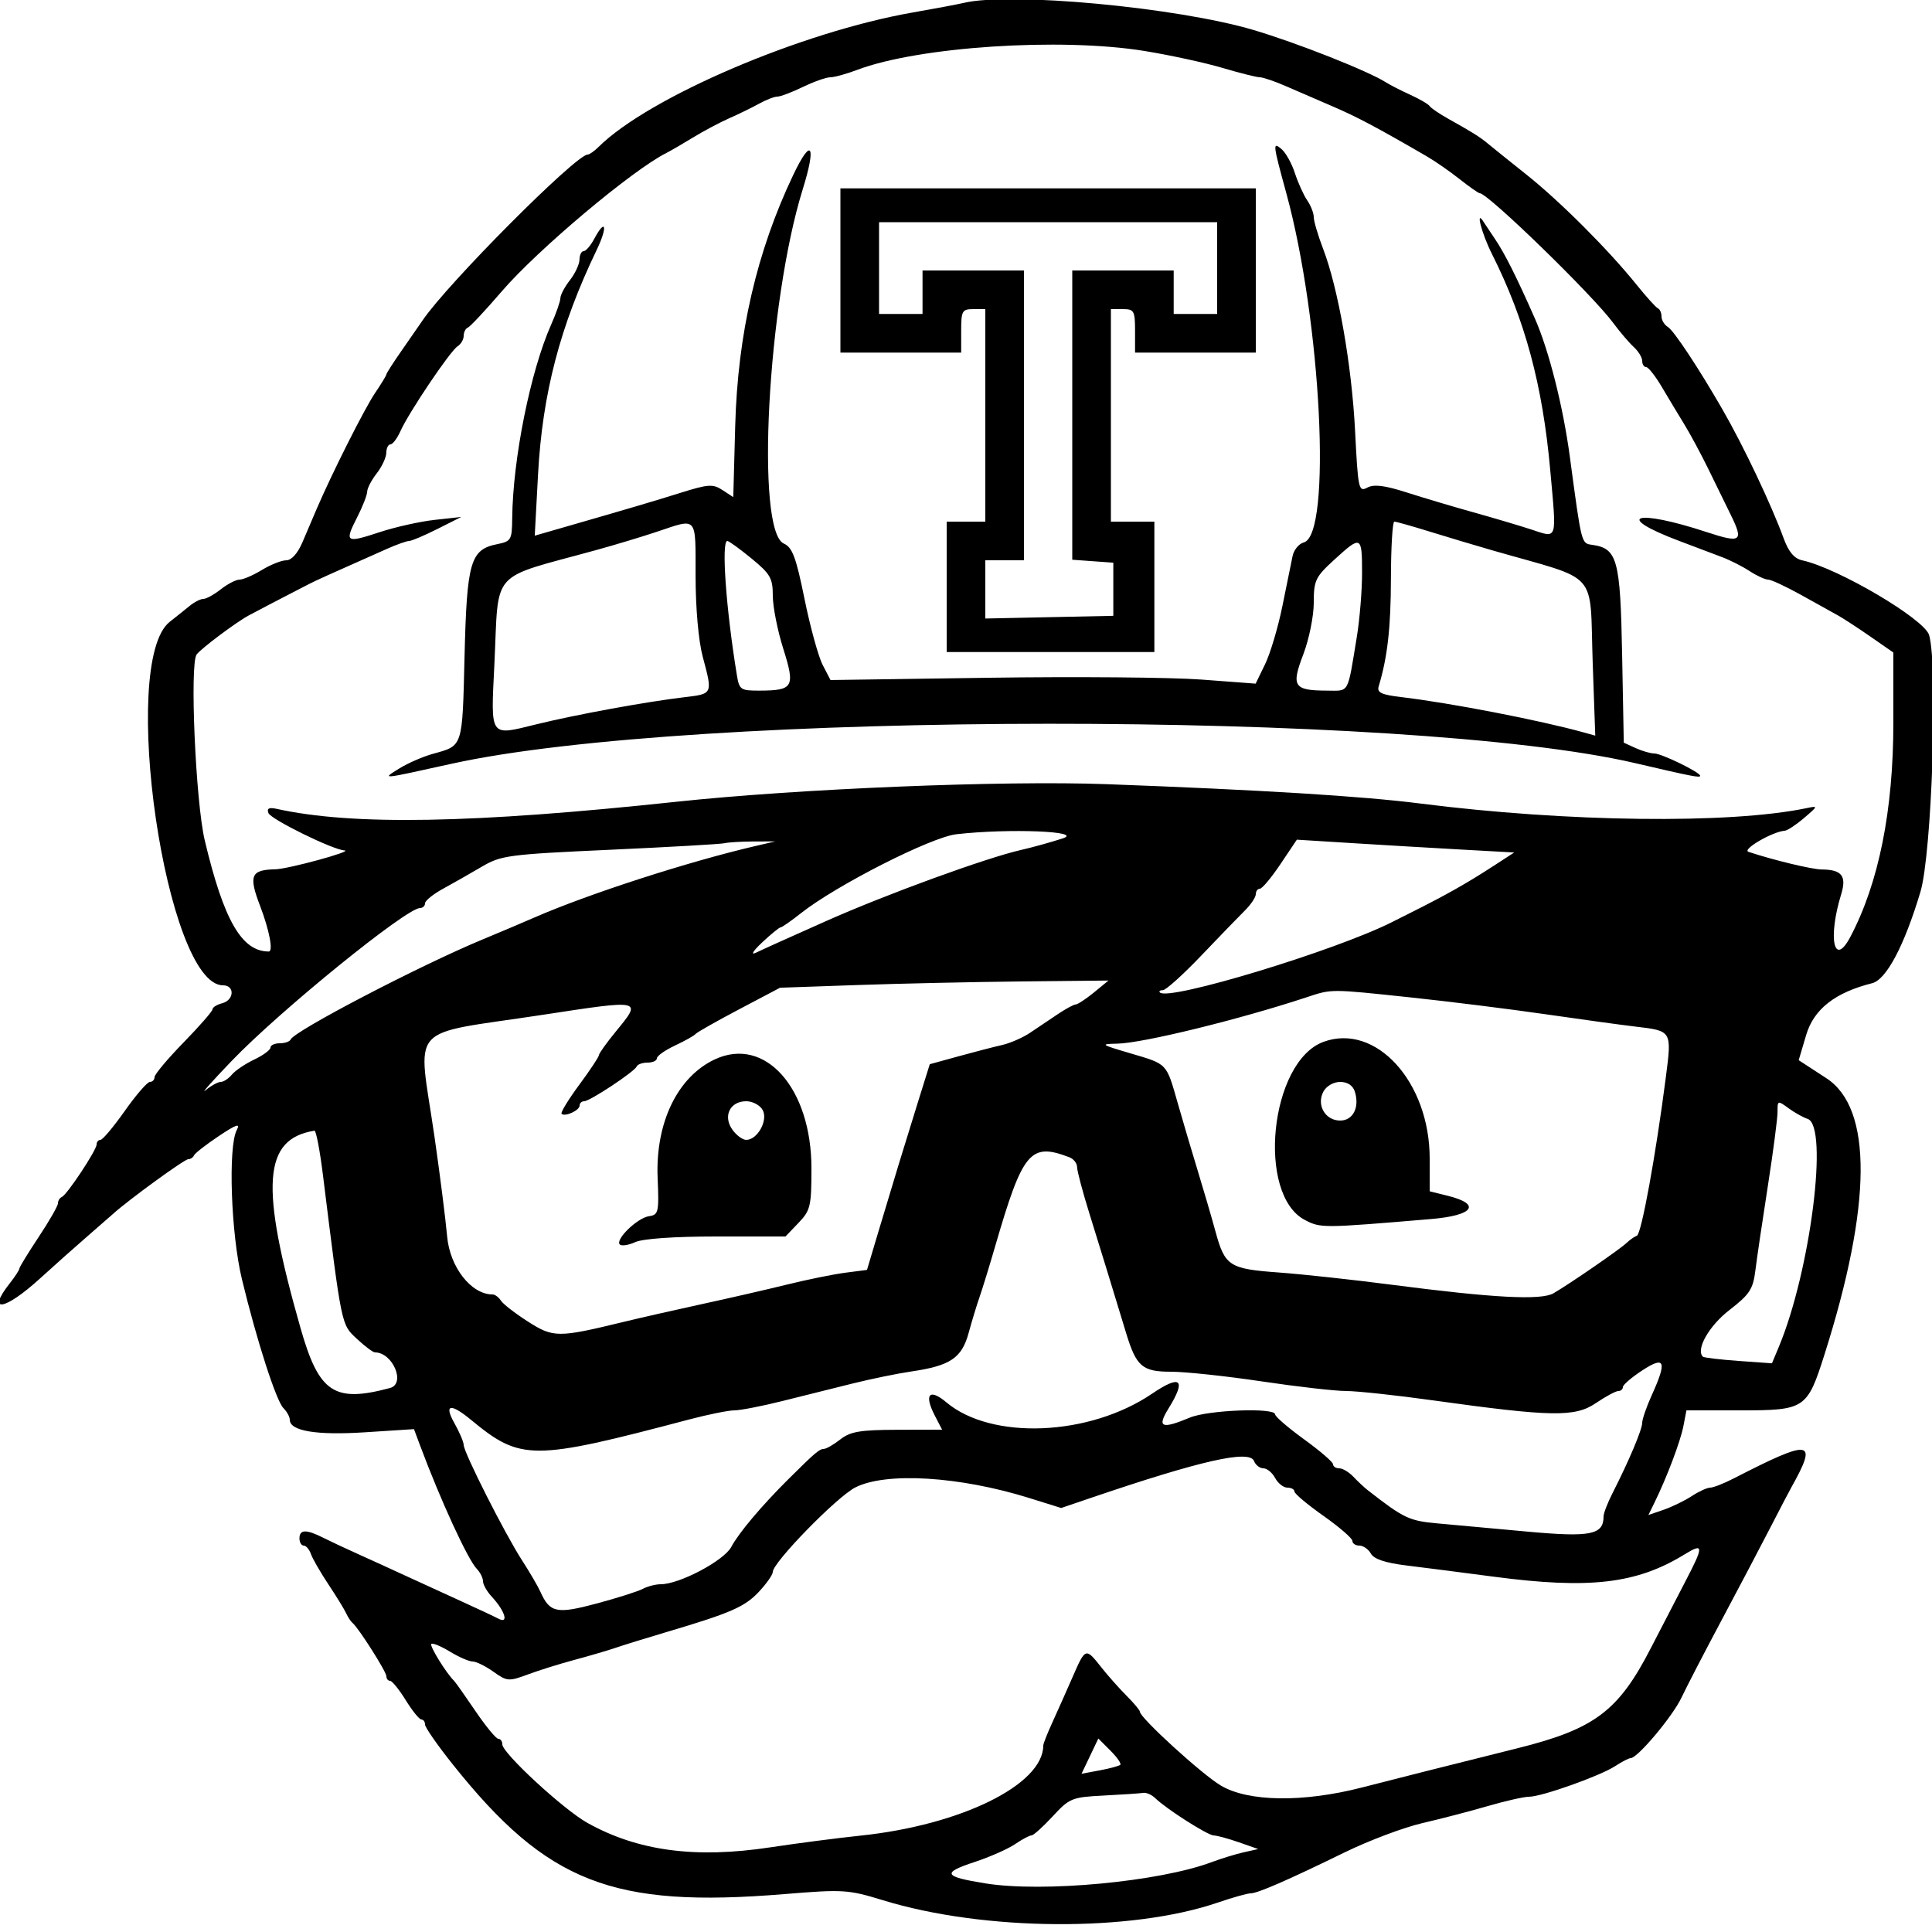 <svg id="svg" version="1.1" width="400" height="400" xmlns="http://www.w3.org/2000/svg" xmlns:xlink="http://www.w3.org/1999/xlink" style="display: block;"><g id="svgg"><path id="path0" d="M199.500 0.607 C 198.400 0.874,193.675 1.761,189.000 2.579 C 165.850 6.630,134.299 20.131,123.916 30.429 C 123.045 31.293,122.036 32.000,121.674 32.000 C 119.252 32.000,92.657 58.708,87.500 66.320 C 86.950 67.131,85.038 69.889,83.250 72.448 C 81.463 75.007,80.000 77.283,80.000 77.506 C 80.000 77.729,78.935 79.480,77.634 81.397 C 75.479 84.573,68.672 98.100,65.505 105.500 C 64.799 107.150,63.504 110.188,62.627 112.250 C 61.644 114.562,60.355 116.001,59.266 116.004 C 58.295 116.006,56.027 116.906,54.226 118.004 C 52.425 119.102,50.348 120.000,49.611 120.000 C 48.873 120.000,47.126 120.900,45.727 122.000 C 44.329 123.100,42.698 124.000,42.104 124.000 C 41.509 124.000,40.230 124.651,39.261 125.446 C 38.293 126.242,36.439 127.725,35.143 128.742 C 24.559 137.047,34.373 204.000,46.174 204.000 C 48.647 204.000,48.503 207.056,46.000 207.710 C 44.900 207.998,44.000 208.560,44.000 208.960 C 44.000 209.360,41.300 212.455,38.000 215.838 C 34.700 219.221,32.000 222.441,32.000 222.994 C 32.000 223.547,31.566 224.000,31.034 224.000 C 30.503 224.000,28.165 226.700,25.838 230.000 C 23.510 233.300,21.245 236.000,20.803 236.000 C 20.361 236.000,20.000 236.427,20.000 236.950 C 20.000 238.129,13.874 247.377,12.791 247.833 C 12.356 248.017,12.000 248.601,12.000 249.132 C 12.000 249.663,10.200 252.807,8.000 256.119 C 5.800 259.431,4.000 262.376,4.000 262.663 C 4.000 262.950,3.100 264.329,2.000 265.727 C -2.905 271.963,0.974 271.342,8.250 264.727 C 11.412 261.852,15.823 257.925,18.051 256.000 C 20.279 254.075,22.696 251.963,23.422 251.308 C 26.647 248.394,38.189 240.000,38.970 240.000 C 39.445 240.000,39.983 239.644,40.167 239.209 C 40.350 238.774,42.650 236.981,45.277 235.225 C 48.927 232.785,49.811 232.484,49.027 233.950 C 47.192 237.378,47.813 255.447,50.090 264.859 C 53.157 277.543,57.183 290.040,58.686 291.543 C 59.409 292.266,60.000 293.350,60.000 293.953 C 60.000 296.279,65.512 297.192,75.605 296.539 L 85.710 295.886 86.943 299.193 C 91.192 310.585,96.843 322.885,98.720 324.821 C 99.424 325.548,100.000 326.701,100.000 327.383 C 100.000 328.065,100.810 329.495,101.800 330.561 C 104.543 333.514,105.403 336.280,103.227 335.147 C 102.277 334.652,98.800 333.022,95.500 331.523 C 92.200 330.025,87.025 327.655,84.000 326.256 C 80.975 324.858,76.475 322.805,74.000 321.694 C 71.525 320.584,68.306 319.074,66.846 318.338 C 63.397 316.600,62.000 316.646,62.000 318.500 C 62.000 319.325,62.398 320.000,62.883 320.000 C 63.369 320.000,64.041 320.788,64.376 321.750 C 64.712 322.713,66.332 325.525,67.977 328.000 C 69.622 330.475,71.280 333.175,71.661 334.000 C 72.042 334.825,72.635 335.725,72.979 336.000 C 74.191 336.970,80.000 346.113,80.000 347.050 C 80.000 347.573,80.344 348.000,80.764 348.000 C 81.184 348.000,82.640 349.800,84.000 352.000 C 85.360 354.200,86.816 356.000,87.236 356.000 C 87.656 356.000,88.000 356.474,88.000 357.053 C 88.000 357.633,90.583 361.345,93.740 365.303 C 113.275 389.797,126.777 395.081,162.356 392.156 C 174.605 391.150,175.574 391.210,182.856 393.439 C 203.750 399.833,234.179 400.042,252.103 393.915 C 255.184 392.862,258.246 392.000,258.908 392.000 C 260.360 392.000,266.461 389.343,278.500 383.466 C 283.450 381.049,290.650 378.344,294.500 377.453 C 298.350 376.563,304.457 374.972,308.071 373.917 C 311.685 372.863,315.510 371.998,316.571 371.996 C 319.202 371.990,331.305 367.685,334.409 365.652 C 335.795 364.743,337.240 364.000,337.618 364.000 C 339.038 364.000,346.305 355.349,348.119 351.500 C 349.155 349.300,352.884 342.100,356.404 335.500 C 359.924 328.900,364.425 320.350,366.407 316.500 C 368.389 312.650,370.388 308.825,370.850 308.000 C 376.448 297.996,375.121 297.790,358.864 306.134 C 356.864 307.160,354.711 308.000,354.079 308.000 C 353.447 308.000,351.728 308.787,350.260 309.749 C 348.791 310.712,346.171 311.987,344.437 312.583 L 341.284 313.667 342.552 311.083 C 345.098 305.892,347.921 298.420,348.532 295.250 L 349.159 292.000 360.399 292.000 C 373.702 292.000,374.165 291.692,377.722 280.495 C 387.583 249.446,387.728 229.484,378.137 223.237 L 372.400 219.500 373.950 214.279 C 375.535 208.939,379.930 205.489,387.600 203.564 C 390.549 202.824,394.271 195.789,397.605 184.651 C 399.962 176.774,401.274 138.117,399.409 131.500 C 398.476 128.191,380.536 117.615,373.136 116.012 C 371.495 115.657,370.323 114.277,369.304 111.500 C 366.692 104.383,360.975 92.333,356.633 84.796 C 351.681 76.199,346.551 68.446,345.320 67.700 C 344.594 67.260,344.000 66.285,344.000 65.534 C 344.000 64.782,343.663 64.017,343.250 63.833 C 342.837 63.650,340.871 61.475,338.879 59.000 C 333.017 51.713,322.978 41.675,316.000 36.122 C 312.425 33.276,308.842 30.398,308.037 29.724 C 306.414 28.367,304.879 27.404,299.881 24.610 C 298.021 23.571,296.275 22.384,296.000 21.973 C 295.725 21.561,293.925 20.508,292.000 19.632 C 290.075 18.757,287.825 17.609,287.000 17.082 C 283.293 14.714,268.550 8.881,259.500 6.202 C 243.671 1.517,209.057 -1.711,199.500 0.607 M236.942 10.551 C 242.199 11.404,249.457 12.979,253.071 14.051 C 256.685 15.123,260.177 16.000,260.832 16.000 C 261.486 16.000,263.929 16.833,266.261 17.852 C 268.592 18.871,272.975 20.767,276.000 22.066 C 280.923 24.179,285.095 26.393,295.340 32.331 C 297.078 33.338,300.161 35.476,302.191 37.081 C 304.222 38.687,306.097 40.000,306.360 40.000 C 308.050 40.000,329.699 61.039,334.009 66.871 C 335.379 68.725,337.288 70.962,338.250 71.843 C 339.212 72.724,340.000 74.019,340.000 74.722 C 340.000 75.425,340.367 76.000,340.816 76.000 C 341.265 76.000,342.727 77.855,344.066 80.121 C 345.405 82.388,347.502 85.875,348.727 87.871 C 349.952 89.867,352.164 93.975,353.643 97.000 C 355.122 100.025,357.257 104.389,358.386 106.697 C 361.033 112.105,360.458 112.503,353.367 110.170 C 338.537 105.291,333.864 106.783,347.659 111.993 C 350.871 113.206,354.870 114.717,356.545 115.350 C 358.219 115.983,360.791 117.288,362.260 118.251 C 363.728 119.213,365.438 120.000,366.060 120.000 C 366.682 120.000,369.735 121.416,372.845 123.147 C 375.955 124.877,379.400 126.791,380.500 127.398 C 381.600 128.006,384.637 129.986,387.250 131.799 L 392.000 135.096 392.000 149.620 C 392.000 167.786,388.967 182.873,383.079 194.000 C 379.697 200.392,378.400 194.270,381.201 185.131 C 382.358 181.355,381.320 180.043,377.154 180.015 C 375.152 180.002,367.046 178.048,362.000 176.362 C 360.589 175.890,366.976 172.174,369.500 171.998 C 370.050 171.960,371.850 170.775,373.500 169.365 C 376.451 166.845,376.459 166.811,374.000 167.323 C 358.070 170.636,324.454 170.228,294.000 166.353 C 282.109 164.840,260.893 163.532,229.173 162.357 C 207.681 161.561,165.381 163.289,140.000 166.000 C 97.861 170.501,73.051 170.940,57.277 167.465 C 55.692 167.116,55.203 167.365,55.574 168.332 C 56.073 169.633,68.870 175.924,71.316 176.071 C 73.330 176.192,59.653 179.927,57.000 179.980 C 51.941 180.082,51.442 181.266,53.829 187.504 C 55.767 192.570,56.617 197.000,55.649 197.000 C 50.047 197.000,46.337 190.564,42.393 174.000 C 40.500 166.052,39.251 137.373,40.716 135.494 C 41.746 134.173,48.931 128.793,51.491 127.427 C 54.054 126.059,57.385 124.316,60.250 122.844 C 61.487 122.208,63.175 121.337,64.000 120.908 C 65.349 120.206,68.108 118.961,80.151 113.619 C 82.159 112.729,84.213 112.000,84.715 112.000 C 85.217 112.000,87.849 110.882,90.564 109.516 L 95.500 107.032 90.000 107.636 C 86.975 107.968,81.860 109.108,78.633 110.170 C 71.566 112.495,71.288 112.315,73.930 107.137 C 75.069 104.905,76.010 102.499,76.022 101.790 C 76.034 101.080,76.924 99.375,78.000 98.000 C 79.076 96.625,79.966 94.713,79.978 93.750 C 79.990 92.787,80.378 92.000,80.839 92.000 C 81.301 92.000,82.234 90.763,82.913 89.250 C 84.655 85.366,93.213 72.659,94.733 71.700 C 95.430 71.260,96.000 70.285,96.000 69.534 C 96.000 68.782,96.386 68.017,96.858 67.833 C 97.330 67.650,100.475 64.290,103.846 60.367 C 111.299 51.695,130.946 35.178,138.000 31.654 C 138.825 31.242,141.300 29.804,143.500 28.459 C 145.700 27.115,149.075 25.322,151.000 24.476 C 152.925 23.630,155.694 22.276,157.154 21.469 C 158.614 20.661,160.323 20.000,160.953 20.000 C 161.582 20.000,163.959 19.100,166.236 18.000 C 168.513 16.900,171.064 16.000,171.904 16.000 C 172.745 16.000,175.248 15.312,177.467 14.470 C 190.139 9.664,219.537 7.727,236.942 10.551 M164.244 36.192 C 156.667 52.103,152.730 69.131,152.215 88.213 L 151.818 102.927 149.591 101.468 C 147.608 100.168,146.659 100.229,140.932 102.022 C 135.008 103.876,130.971 105.068,116.106 109.353 L 110.713 110.908 111.397 98.204 C 112.298 81.493,115.947 67.527,123.535 51.750 C 125.872 46.891,125.418 44.982,123.000 49.500 C 122.264 50.875,121.288 52.000,120.831 52.000 C 120.374 52.000,119.990 52.788,119.978 53.750 C 119.966 54.712,119.076 56.625,118.000 58.000 C 116.924 59.375,116.034 61.050,116.022 61.723 C 116.010 62.396,115.146 64.871,114.102 67.223 C 109.821 76.868,106.173 95.011,106.048 107.275 C 106.003 111.790,105.833 112.083,102.932 112.664 C 97.387 113.773,96.657 116.284,96.180 135.873 C 95.718 154.866,95.888 154.340,89.680 156.058 C 87.578 156.639,84.428 158.008,82.680 159.100 C 79.015 161.387,78.550 161.429,93.500 158.126 C 143.179 147.151,291.672 147.068,338.500 157.990 C 350.413 160.769,352.000 161.078,352.000 160.620 C 352.000 159.895,344.005 156.000,342.516 156.000 C 341.734 156.000,339.990 155.497,338.640 154.882 L 336.187 153.764 335.843 135.486 C 335.474 115.807,334.860 113.553,329.665 112.806 C 327.377 112.477,327.480 112.883,325.010 94.500 C 323.621 84.163,320.678 72.516,317.809 66.000 C 314.049 57.463,311.556 52.490,309.535 49.500 C 308.419 47.850,307.393 46.312,307.253 46.083 C 305.381 43.004,306.703 48.229,308.905 52.611 C 315.743 66.215,319.380 79.712,320.963 97.358 C 322.300 112.248,322.571 111.431,316.907 109.583 C 314.483 108.793,309.125 107.205,305.000 106.055 C 300.875 104.904,294.681 103.059,291.235 101.954 C 286.662 100.488,284.461 100.218,283.085 100.955 C 281.297 101.911,281.166 101.301,280.556 89.232 C 279.870 75.632,277.066 59.672,273.925 51.481 C 272.866 48.720,272.000 45.783,272.000 44.953 C 272.000 44.124,271.389 42.557,270.642 41.473 C 269.896 40.388,268.748 37.848,268.091 35.830 C 267.435 33.811,266.173 31.561,265.288 30.830 C 263.471 29.329,263.521 29.777,266.318 40.000 C 273.566 66.493,275.778 110.779,269.929 112.308 C 268.918 112.573,267.875 113.849,267.611 115.144 C 267.347 116.440,266.399 121.100,265.503 125.500 C 264.608 129.900,262.996 135.309,261.921 137.520 L 259.966 141.541 248.733 140.696 C 242.555 140.231,222.750 140.063,204.723 140.322 L 171.945 140.795 170.324 137.660 C 169.433 135.936,167.743 129.795,166.569 124.013 C 164.816 115.378,164.051 113.329,162.290 112.544 C 156.388 109.914,158.900 62.646,166.186 39.226 C 169.068 29.961,168.003 28.298,164.244 36.192 M174.000 56.000 L 174.000 73.000 186.500 73.000 L 199.000 73.000 199.000 68.500 C 199.000 64.367,199.204 64.000,201.500 64.000 L 204.000 64.000 204.000 86.000 L 204.000 108.000 200.000 108.000 L 196.000 108.000 196.000 121.500 L 196.000 135.000 217.500 135.000 L 239.000 135.000 239.000 121.500 L 239.000 108.000 234.500 108.000 L 230.000 108.000 230.000 86.000 L 230.000 64.000 232.500 64.000 C 234.796 64.000,235.000 64.367,235.000 68.500 L 235.000 73.000 247.500 73.000 L 260.000 73.000 260.000 56.000 L 260.000 39.000 217.000 39.000 L 174.000 39.000 174.000 56.000 M252.000 55.500 L 252.000 65.000 247.500 65.000 L 243.000 65.000 243.000 60.500 L 243.000 56.000 232.500 56.000 L 222.000 56.000 222.000 85.943 L 222.000 115.885 226.250 116.193 L 230.500 116.500 230.500 122.000 L 230.500 127.500 217.250 127.779 L 204.000 128.058 204.000 122.029 L 204.000 116.000 208.000 116.000 L 212.000 116.000 212.000 86.000 L 212.000 56.000 201.500 56.000 L 191.000 56.000 191.000 60.500 L 191.000 65.000 186.500 65.000 L 182.000 65.000 182.000 55.500 L 182.000 46.000 217.000 46.000 L 252.000 46.000 252.000 55.500 M144.012 119.250 C 144.019 125.981,144.617 132.709,145.500 136.000 C 147.566 143.695,147.585 143.652,141.804 144.337 C 133.758 145.290,119.278 147.940,111.005 149.973 C 101.268 152.366,101.608 152.852,102.353 137.602 C 103.336 117.484,101.040 120.061,123.500 113.867 C 127.350 112.806,132.975 111.109,136.000 110.097 C 144.510 107.250,143.999 106.665,144.012 119.250 M295.930 110.039 C 299.543 111.160,305.425 112.920,309.000 113.950 C 331.532 120.439,329.063 117.650,329.758 137.403 L 330.282 152.307 327.891 151.642 C 318.891 149.137,300.273 145.530,290.174 144.334 C 286.002 143.840,285.053 143.394,285.441 142.108 C 287.269 136.049,287.954 130.003,287.976 119.750 C 287.989 113.287,288.306 108.000,288.680 108.000 C 289.053 108.000,292.316 108.918,295.930 110.039 M155.582 115.620 C 159.499 118.831,160.000 119.706,160.000 123.342 C 160.000 125.598,160.975 130.533,162.167 134.310 C 164.670 142.240,164.266 142.959,157.295 142.985 C 153.323 142.999,153.061 142.820,152.558 139.750 C 150.309 126.037,149.310 112.000,150.582 112.000 C 150.902 112.000,153.152 113.629,155.582 115.620 M282.000 118.635 C 282.000 122.284,281.510 128.246,280.912 131.885 C 278.935 143.900,279.435 143.002,274.731 142.985 C 267.848 142.960,267.296 142.115,269.829 135.496 C 271.023 132.375,272.000 127.560,272.000 124.795 C 272.000 120.158,272.329 119.468,276.250 115.884 C 281.825 110.788,282.000 110.872,282.000 118.635 M220.000 173.591 C 217.525 174.392,213.700 175.453,211.500 175.948 C 204.262 177.578,183.453 185.163,171.000 190.712 C 162.072 194.689,158.349 196.369,156.500 197.253 C 155.350 197.803,155.907 196.890,157.812 195.104 C 159.633 193.397,161.347 192.000,161.620 192.000 C 161.894 192.000,163.778 190.687,165.809 189.081 C 173.122 183.298,192.755 173.320,198.000 172.720 C 208.854 171.479,224.598 172.102,220.000 173.591 M156.500 175.136 C 142.437 178.404,121.739 185.102,110.500 190.022 C 108.300 190.985,103.575 192.985,100.000 194.468 C 86.933 199.885,60.938 213.431,60.167 215.225 C 59.983 215.651,58.971 216.000,57.917 216.000 C 56.862 216.000,56.000 216.399,56.000 216.886 C 56.000 217.373,54.487 218.490,52.638 219.368 C 50.789 220.245,48.708 221.646,48.015 222.482 C 47.322 223.317,46.283 224.000,45.706 224.000 C 45.129 224.000,43.722 224.771,42.579 225.712 C 41.435 226.654,43.875 223.911,48.000 219.617 C 57.982 209.225,84.135 188.000,86.957 188.000 C 87.531 188.000,88.000 187.559,88.000 187.020 C 88.000 186.482,89.687 185.120,91.750 183.994 C 93.813 182.868,97.409 180.823,99.741 179.449 C 103.742 177.093,105.244 176.894,126.241 175.938 C 138.484 175.380,149.175 174.768,150.000 174.578 C 150.825 174.388,153.525 174.226,156.000 174.219 L 160.500 174.207 156.500 175.136 M302.500 175.889 L 313.500 176.500 309.185 179.304 C 303.634 182.910,299.387 185.306,292.000 189.000 C 290.900 189.550,289.212 190.399,288.250 190.886 C 276.554 196.808,241.972 207.305,240.152 205.486 C 239.885 205.219,240.165 205.000,240.773 205.000 C 241.381 205.000,244.944 201.789,248.690 197.864 C 252.435 193.940,256.512 189.725,257.750 188.500 C 258.988 187.274,260.000 185.760,260.000 185.135 C 260.000 184.511,260.380 184.000,260.843 184.000 C 261.307 184.000,263.220 181.715,265.093 178.923 L 268.500 173.846 280.000 174.562 C 286.325 174.956,296.450 175.553,302.500 175.889 M226.500 205.469 C 224.850 206.821,223.144 207.944,222.710 207.964 C 222.275 207.984,220.587 208.900,218.960 210.000 C 217.332 211.100,214.762 212.826,213.250 213.835 C 211.738 214.845,209.150 215.977,207.500 216.351 C 205.850 216.725,201.800 217.774,198.500 218.682 L 192.500 220.334 190.130 227.917 C 187.286 237.019,184.895 244.854,181.803 255.210 L 179.500 262.920 175.000 263.505 C 172.525 263.826,167.125 264.923,163.000 265.941 C 158.875 266.960,151.000 268.769,145.500 269.962 C 140.000 271.155,132.575 272.841,129.000 273.710 C 115.530 276.981,114.559 276.976,109.291 273.608 C 106.656 271.923,104.140 269.972,103.700 269.272 C 103.260 268.573,102.479 268.000,101.964 268.000 C 97.563 268.000,93.142 262.348,92.576 256.000 C 92.257 252.425,91.088 243.200,89.979 235.500 C 86.508 211.418,83.804 214.470,112.500 210.086 C 133.118 206.936,132.962 206.900,127.500 213.565 C 125.575 215.915,124.000 218.118,124.000 218.461 C 124.000 218.804,122.160 221.576,119.911 224.620 C 117.662 227.665,116.023 230.356,116.268 230.601 C 116.957 231.290,120.000 229.898,120.000 228.893 C 120.000 228.402,120.427 228.000,120.950 228.000 C 122.129 228.000,131.377 221.874,131.833 220.791 C 132.017 220.356,133.029 220.000,134.083 220.000 C 135.137 220.000,136.000 219.601,136.000 219.114 C 136.000 218.627,137.688 217.435,139.750 216.466 C 141.813 215.497,143.725 214.425,144.000 214.083 C 144.275 213.742,148.325 211.446,153.000 208.981 L 161.500 204.500 177.500 203.941 C 186.300 203.634,201.600 203.299,211.500 203.196 L 229.500 203.010 226.500 205.469 M292.000 206.500 C 299.975 207.345,312.575 208.916,320.000 209.991 C 327.425 211.067,335.772 212.213,338.548 212.539 C 346.181 213.436,346.142 213.371,344.891 223.053 C 342.791 239.300,339.831 255.503,338.902 255.839 C 338.386 256.026,337.410 256.711,336.732 257.362 C 335.392 258.648,325.109 265.731,321.646 267.753 C 319.076 269.253,309.233 268.733,288.000 265.974 C 280.025 264.938,269.597 263.808,264.827 263.462 C 254.507 262.714,253.611 262.138,251.661 255.000 C 250.834 251.975,249.192 246.350,248.012 242.500 C 246.831 238.650,244.966 232.350,243.868 228.500 C 241.439 219.988,241.802 220.370,233.919 218.045 C 227.847 216.255,227.709 216.149,231.359 216.076 C 236.616 215.972,256.692 211.051,270.500 206.482 C 275.782 204.734,275.323 204.733,292.000 206.500 M274.000 215.709 C 262.929 219.780,260.084 247.372,270.196 252.601 C 273.454 254.286,273.828 254.283,296.297 252.388 C 305.109 251.645,306.774 249.316,299.739 247.574 L 296.000 246.647 296.000 239.840 C 296.000 223.982,284.828 211.728,274.000 215.709 M148.000 219.331 C 140.270 222.945,135.674 232.469,136.156 243.878 C 136.456 250.995,136.337 251.520,134.363 251.803 C 131.956 252.149,127.315 256.649,128.325 257.658 C 128.692 258.025,130.140 257.802,131.543 257.162 C 133.100 256.453,139.650 256.000,148.360 256.000 L 162.626 256.000 165.313 253.195 C 167.799 250.600,168.000 249.754,168.000 241.875 C 168.000 225.283,158.404 214.467,148.000 219.331 M280.500 226.000 C 281.531 229.249,280.141 232.000,277.468 232.000 C 274.374 232.000,272.512 228.780,274.000 226.000 C 274.613 224.854,276.094 224.000,277.468 224.000 C 278.987 224.000,280.098 224.733,280.500 226.000 M157.917 229.845 C 159.055 231.971,156.818 236.000,154.500 236.000 C 153.737 236.000,152.434 235.030,151.604 233.845 C 149.644 231.046,151.153 228.000,154.500 228.000 C 155.838 228.000,157.373 228.829,157.917 229.845 M374.250 231.653 C 378.643 233.109,374.842 263.167,368.280 278.873 L 366.865 282.259 359.897 281.761 C 356.064 281.486,352.759 281.090,352.553 280.881 C 351.062 279.370,353.848 274.486,358.060 271.228 C 362.257 267.981,362.951 266.919,363.436 263.000 C 363.742 260.525,364.905 252.650,366.021 245.500 C 367.136 238.350,368.038 231.433,368.024 230.128 C 368.001 227.843,368.082 227.817,370.250 229.415 C 371.488 230.327,373.288 231.335,374.250 231.653 M66.859 243.250 C 70.784 274.858,70.639 274.157,73.874 277.179 C 75.533 278.731,77.224 280.000,77.631 280.000 C 81.314 280.000,84.058 286.483,80.750 287.370 C 69.180 290.470,66.044 288.376,62.230 275.000 C 53.779 245.366,54.450 235.825,65.105 234.098 C 65.438 234.044,66.227 238.162,66.859 243.250 M221.418 239.607 C 222.288 239.941,223.000 240.857,223.000 241.642 C 223.000 242.427,224.152 246.767,225.560 251.285 C 227.861 258.667,230.004 265.643,233.152 276.000 C 235.258 282.926,236.503 284.000,242.433 284.000 C 245.396 284.000,253.823 284.897,261.160 285.993 C 268.497 287.090,276.376 287.990,278.670 287.993 C 280.963 287.997,289.063 288.867,296.670 289.928 C 321.231 293.351,326.080 293.435,330.389 290.510 C 332.424 289.130,334.519 288.000,335.044 288.000 C 335.570 288.000,336.000 287.630,336.000 287.178 C 336.000 286.725,337.800 285.177,340.000 283.736 C 344.739 280.634,345.185 281.791,341.978 288.859 C 340.890 291.257,340.000 293.832,340.000 294.582 C 340.000 295.966,337.236 302.514,333.856 309.136 C 332.835 311.136,332.000 313.306,332.000 313.958 C 332.000 317.775,329.337 318.304,316.190 317.100 C 309.211 316.461,300.800 315.693,297.500 315.393 C 291.747 314.871,290.606 314.324,283.180 308.530 C 282.453 307.964,281.116 306.712,280.207 305.750 C 279.299 304.788,277.981 304.000,277.278 304.000 C 276.575 304.000,276.000 303.628,276.000 303.173 C 276.000 302.719,273.300 300.391,270.000 298.000 C 266.700 295.609,264.000 293.281,264.000 292.827 C 264.000 291.390,250.129 291.919,246.346 293.500 C 240.481 295.950,239.504 295.538,241.918 291.632 C 245.667 285.566,244.488 284.501,238.511 288.557 C 225.532 297.365,205.283 298.207,195.921 290.329 C 192.416 287.378,191.267 288.683,193.526 293.050 L 195.051 296.000 185.776 296.022 C 178.111 296.041,176.066 296.384,174.000 298.000 C 172.625 299.076,171.088 299.966,170.584 299.978 C 169.637 300.001,168.775 300.735,163.224 306.247 C 157.692 311.740,152.953 317.365,151.398 320.281 C 149.883 323.125,140.669 328.000,136.810 328.000 C 135.742 328.000,134.066 328.430,133.084 328.955 C 132.103 329.480,127.810 330.845,123.543 331.988 C 115.234 334.215,113.842 333.923,111.876 329.541 C 111.372 328.418,109.651 325.475,108.051 323.000 C 104.516 317.532,96.000 300.684,96.000 299.159 C 96.000 298.555,95.120 296.494,94.044 294.579 C 91.879 290.724,93.283 290.468,97.500 293.949 C 107.834 302.481,110.159 302.478,142.664 293.892 C 146.604 292.852,150.825 292.000,152.043 292.000 C 153.262 292.000,157.689 291.142,161.880 290.094 C 166.071 289.046,172.650 287.405,176.500 286.447 C 180.350 285.490,185.821 284.367,188.658 283.952 C 196.740 282.770,199.121 281.176,200.537 276.000 C 201.213 273.525,202.240 270.150,202.817 268.500 C 203.395 266.850,204.848 262.125,206.047 258.000 C 211.758 238.354,213.311 236.496,221.418 239.607 M259.638 302.500 C 259.955 303.325,260.825 304.000,261.572 304.000 C 262.319 304.000,263.411 304.900,264.000 306.000 C 264.589 307.100,265.730 308.000,266.535 308.000 C 267.341 308.000,268.000 308.361,268.000 308.803 C 268.000 309.245,270.700 311.510,274.000 313.838 C 277.300 316.165,280.000 318.503,280.000 319.034 C 280.000 319.566,280.653 320.000,281.450 320.000 C 282.248 320.000,283.320 320.749,283.832 321.665 C 284.462 322.789,286.829 323.581,291.132 324.107 C 294.634 324.534,302.811 325.585,309.301 326.442 C 329.094 329.055,338.850 327.915,348.750 321.833 C 352.780 319.358,352.795 320.033,348.879 327.528 C 347.162 330.812,343.971 336.976,341.787 341.224 C 335.088 354.258,330.161 357.964,314.250 361.939 C 297.896 366.025,290.356 367.927,282.000 370.075 C 269.796 373.213,258.473 373.062,252.768 369.684 C 248.847 367.364,236.000 355.643,236.000 354.387 C 236.000 354.090,234.762 352.609,233.250 351.096 C 231.738 349.583,229.375 346.922,228.000 345.182 C 224.760 341.082,224.739 341.089,222.051 347.250 C 220.791 350.137,218.914 354.349,217.880 356.610 C 216.846 358.870,216.000 361.017,216.000 361.381 C 216.000 369.482,199.004 377.865,178.155 380.047 C 173.395 380.545,165.000 381.636,159.500 382.470 C 143.954 384.830,132.039 383.235,121.591 377.395 C 116.663 374.641,104.000 362.953,104.000 361.159 C 104.000 360.522,103.625 360.000,103.166 360.000 C 102.708 360.000,100.576 357.413,98.430 354.250 C 96.283 351.087,94.296 348.275,94.014 348.000 C 92.386 346.415,88.898 340.769,89.299 340.368 C 89.561 340.106,91.288 340.815,93.137 341.942 C 94.987 343.070,97.106 343.994,97.846 343.996 C 98.586 343.998,100.526 344.950,102.158 346.112 C 104.980 348.122,105.327 348.149,109.312 346.668 C 111.615 345.812,115.975 344.451,119.000 343.643 C 122.025 342.834,125.850 341.711,127.500 341.147 C 129.150 340.583,133.875 339.120,138.000 337.896 C 151.299 333.951,154.184 332.694,157.114 329.569 C 158.696 327.881,159.993 326.032,159.995 325.461 C 160.004 323.483,173.249 309.914,177.077 307.961 C 183.427 304.721,198.675 305.649,213.105 310.152 L 219.709 312.214 225.605 310.207 C 248.654 302.363,258.712 300.085,259.638 302.500 M231.947 365.381 C 231.701 365.623,229.794 366.140,227.709 366.530 L 223.919 367.238 225.658 363.590 L 227.398 359.943 229.896 362.441 C 231.270 363.815,232.193 365.138,231.947 365.381 M239.179 372.286 C 241.496 374.542,250.056 379.999,251.300 380.015 C 251.960 380.023,254.300 380.659,256.500 381.428 L 260.500 382.826 257.500 383.498 C 255.850 383.868,252.856 384.786,250.847 385.538 C 240.009 389.597,215.906 391.858,204.000 389.934 C 195.327 388.533,194.937 387.765,201.755 385.516 C 204.915 384.475,208.694 382.807,210.154 381.811 C 211.614 380.815,213.146 380.000,213.558 380.000 C 213.970 380.000,215.948 378.223,217.954 376.050 C 221.431 372.284,221.923 372.084,228.550 371.746 C 232.373 371.551,236.030 371.304,236.679 371.196 C 237.327 371.088,238.452 371.579,239.179 372.286 " stroke="none" fill="#000000" fill-rule="evenodd"></path></g></svg>